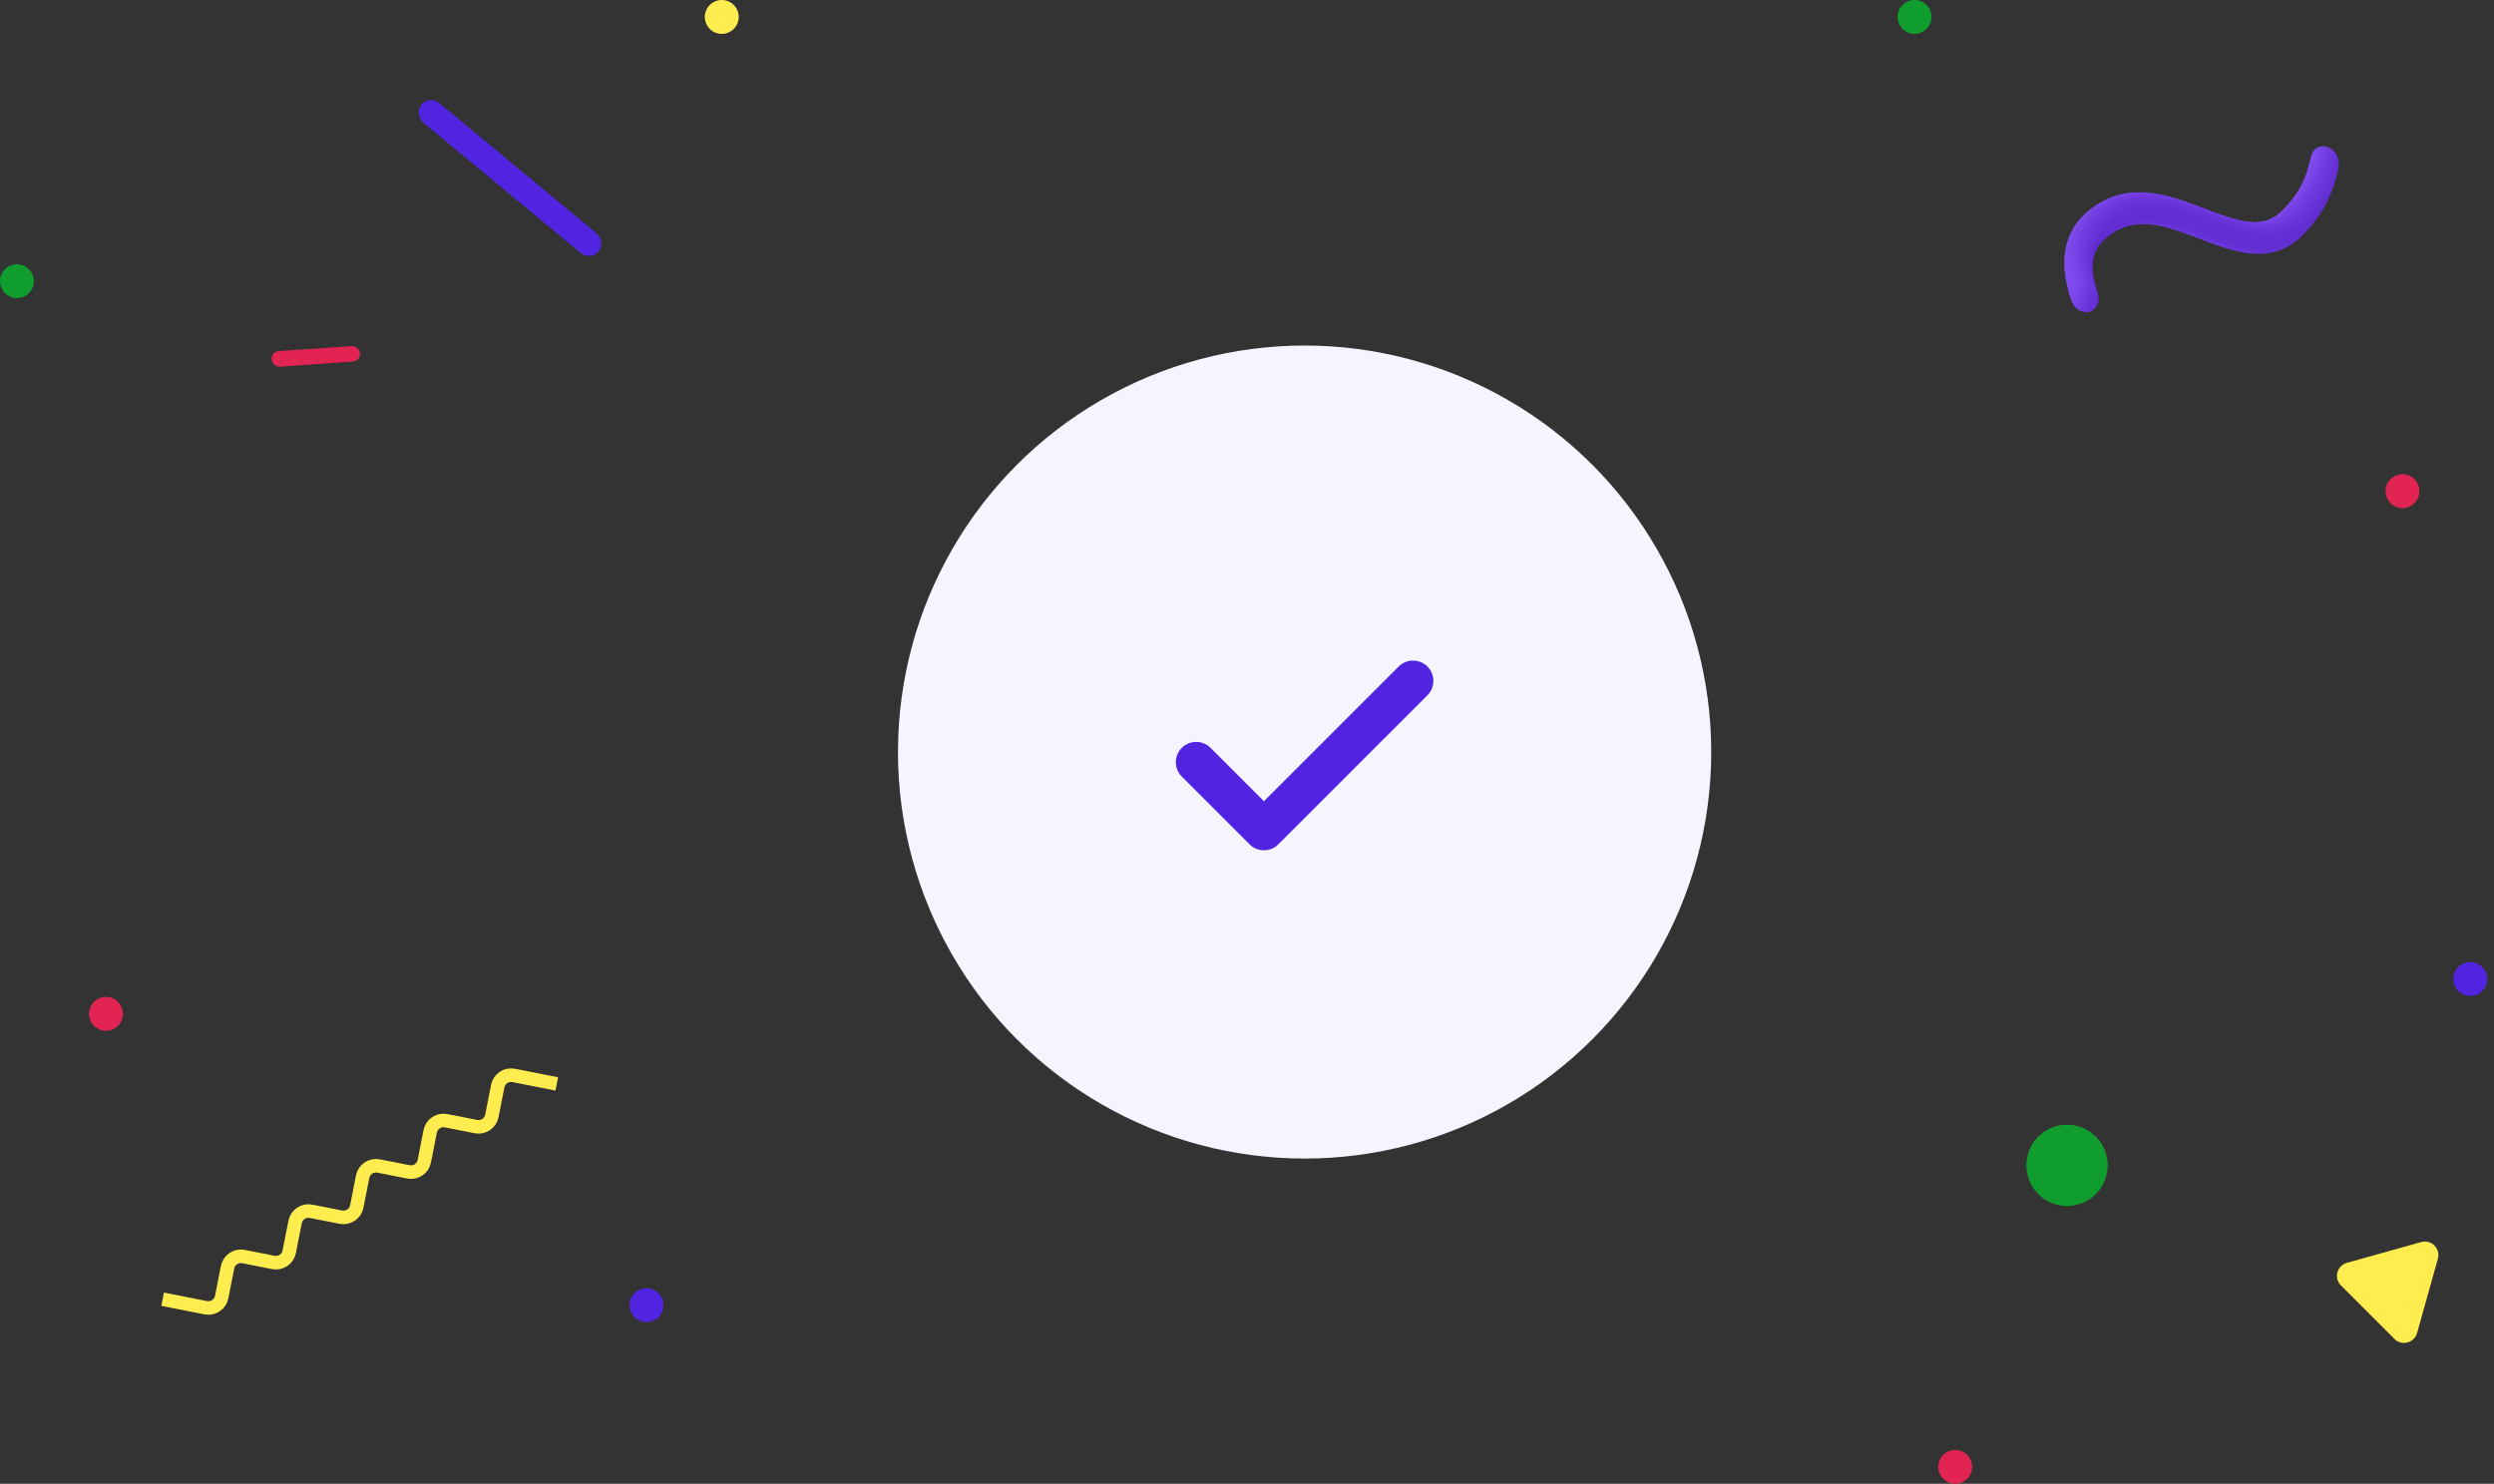 <svg width="368" height="219" viewBox="0 0 368 219" fill="none" xmlns="http://www.w3.org/2000/svg">
<rect x="0" y="0" width="368" height="219" fill="#333333" stroke="none"/>
<ellipse cx="343.036" cy="23.918" rx="2.027" ry="2.403" transform="rotate(-23.404 343.036 23.918)" fill="url(#paint0_linear_75_2519)"/>
<ellipse cx="342.911" cy="24.46" rx="2.027" ry="2.403" transform="rotate(-23.404 342.911 24.46)" fill="url(#paint1_linear_75_2519)"/>
<ellipse cx="342.777" cy="24.999" rx="2.027" ry="2.403" transform="rotate(-23.404 342.777 24.999)" fill="url(#paint2_linear_75_2519)"/>
<ellipse cx="342.632" cy="25.533" rx="2.027" ry="2.403" transform="rotate(-23.404 342.632 25.533)" fill="url(#paint3_linear_75_2519)"/>
<ellipse cx="342.474" cy="26.06" rx="2.027" ry="2.403" transform="rotate(-23.404 342.474 26.06)" fill="url(#paint4_linear_75_2519)"/>
<ellipse cx="342.304" cy="26.581" rx="2.027" ry="2.403" transform="rotate(-23.404 342.304 26.581)" fill="url(#paint5_linear_75_2519)"/>
<ellipse cx="342.118" cy="27.094" rx="2.027" ry="2.403" transform="rotate(-23.404 342.118 27.094)" fill="url(#paint6_linear_75_2519)"/>
<ellipse cx="341.917" cy="27.598" rx="2.027" ry="2.403" transform="rotate(-23.404 341.917 27.598)" fill="url(#paint7_linear_75_2519)"/>
<ellipse cx="341.7" cy="28.092" rx="2.027" ry="2.403" transform="rotate(-23.404 341.7 28.092)" fill="url(#paint8_linear_75_2519)"/>
<ellipse cx="341.467" cy="28.574" rx="2.027" ry="2.403" transform="rotate(-23.404 341.467 28.574)" fill="url(#paint9_linear_75_2519)"/>
<ellipse cx="341.217" cy="29.045" rx="2.027" ry="2.403" transform="rotate(-23.404 341.217 29.045)" fill="url(#paint10_linear_75_2519)"/>
<ellipse cx="340.951" cy="29.503" rx="2.027" ry="2.403" transform="rotate(-23.404 340.951 29.503)" fill="url(#paint11_linear_75_2519)"/>
<ellipse cx="340.67" cy="29.949" rx="2.027" ry="2.403" transform="rotate(-23.404 340.67 29.949)" fill="url(#paint12_linear_75_2519)"/>
<ellipse cx="340.376" cy="30.382" rx="2.027" ry="2.403" transform="rotate(-23.404 340.376 30.382)" fill="url(#paint13_linear_75_2519)"/>
<ellipse cx="340.069" cy="30.804" rx="2.027" ry="2.403" transform="rotate(-23.404 340.069 30.804)" fill="url(#paint14_linear_75_2519)"/>
<ellipse cx="339.75" cy="31.214" rx="2.027" ry="2.403" transform="rotate(-23.404 339.75 31.214)" fill="url(#paint15_linear_75_2519)"/>
<ellipse cx="339.421" cy="31.614" rx="2.027" ry="2.403" transform="rotate(-23.404 339.421 31.614)" fill="url(#paint16_linear_75_2519)"/>
<ellipse cx="339.084" cy="32.005" rx="2.027" ry="2.403" transform="rotate(-23.404 339.084 32.005)" fill="url(#paint17_linear_75_2519)"/>
<ellipse cx="338.739" cy="32.388" rx="2.027" ry="2.403" transform="rotate(-23.404 338.739 32.388)" fill="url(#paint18_linear_75_2519)"/>
<ellipse cx="338.388" cy="32.764" rx="2.027" ry="2.403" transform="rotate(-23.404 338.388 32.764)" fill="url(#paint19_linear_75_2519)"/>
<ellipse cx="338.026" cy="33.124" rx="2.027" ry="2.403" transform="rotate(-23.404 338.026 33.124)" fill="url(#paint20_linear_75_2519)"/>
<ellipse cx="337.645" cy="33.461" rx="2.027" ry="2.403" transform="rotate(-23.404 337.645 33.461)" fill="url(#paint21_linear_75_2519)"/>
<ellipse cx="337.246" cy="33.772" rx="2.027" ry="2.403" transform="rotate(-23.404 337.246 33.772)" fill="url(#paint22_linear_75_2519)"/>
<ellipse cx="336.828" cy="34.055" rx="2.027" ry="2.403" transform="rotate(-23.404 336.828 34.055)" fill="url(#paint23_linear_75_2519)"/>
<ellipse cx="336.393" cy="34.306" rx="2.027" ry="2.403" transform="rotate(-23.404 336.393 34.306)" fill="url(#paint24_linear_75_2519)"/>
<ellipse cx="335.941" cy="34.525" rx="2.027" ry="2.403" transform="rotate(-23.404 335.941 34.525)" fill="url(#paint25_linear_75_2519)"/>
<ellipse cx="335.474" cy="34.71" rx="2.027" ry="2.403" transform="rotate(-23.404 335.474 34.71)" fill="url(#paint26_linear_75_2519)"/>
<ellipse cx="334.994" cy="34.859" rx="2.027" ry="2.403" transform="rotate(-23.404 334.994 34.859)" fill="url(#paint27_linear_75_2519)"/>
<ellipse cx="334.503" cy="34.974" rx="2.027" ry="2.403" transform="rotate(-23.404 334.503 34.974)" fill="url(#paint28_linear_75_2519)"/>
<ellipse cx="334.003" cy="35.054" rx="2.027" ry="2.403" transform="rotate(-23.404 334.003 35.054)" fill="url(#paint29_linear_75_2519)"/>
<ellipse cx="333.496" cy="35.101" rx="2.027" ry="2.403" transform="rotate(-23.404 333.496 35.101)" fill="url(#paint30_linear_75_2519)"/>
<ellipse cx="332.984" cy="35.117" rx="2.027" ry="2.403" transform="rotate(-23.404 332.984 35.117)" fill="url(#paint31_linear_75_2519)"/>
<ellipse cx="332.469" cy="35.104" rx="2.027" ry="2.403" transform="rotate(-23.404 332.469 35.104)" fill="url(#paint32_linear_75_2519)"/>
<ellipse cx="331.952" cy="35.065" rx="2.027" ry="2.403" transform="rotate(-23.404 331.952 35.065)" fill="url(#paint33_linear_75_2519)"/>
<ellipse cx="331.435" cy="35.001" rx="2.027" ry="2.403" transform="rotate(-23.404 331.435 35.001)" fill="url(#paint34_linear_75_2519)"/>
<ellipse cx="330.917" cy="34.916" rx="2.027" ry="2.403" transform="rotate(-23.404 330.917 34.916)" fill="url(#paint35_linear_75_2519)"/>
<ellipse cx="330.4" cy="34.812" rx="2.027" ry="2.403" transform="rotate(-23.404 330.4 34.812)" fill="url(#paint36_linear_75_2519)"/>
<ellipse cx="329.884" cy="34.691" rx="2.027" ry="2.403" transform="rotate(-23.404 329.884 34.691)" fill="url(#paint37_linear_75_2519)"/>
<ellipse cx="329.37" cy="34.554" rx="2.027" ry="2.403" transform="rotate(-23.404 329.37 34.554)" fill="url(#paint38_linear_75_2519)"/>
<ellipse cx="328.857" cy="34.406" rx="2.027" ry="2.403" transform="rotate(-23.404 328.857 34.406)" fill="url(#paint39_linear_75_2519)"/>
<ellipse cx="328.345" cy="34.247" rx="2.027" ry="2.403" transform="rotate(-23.404 328.345 34.247)" fill="url(#paint40_linear_75_2519)"/>
<ellipse cx="327.835" cy="34.078" rx="2.027" ry="2.403" transform="rotate(-23.404 327.835 34.078)" fill="url(#paint41_linear_75_2519)"/>
<ellipse cx="327.326" cy="33.902" rx="2.027" ry="2.403" transform="rotate(-23.404 327.326 33.902)" fill="url(#paint42_linear_75_2519)"/>
<ellipse cx="326.818" cy="33.72" rx="2.027" ry="2.403" transform="rotate(-23.404 326.818 33.72)" fill="url(#paint43_linear_75_2519)"/>
<ellipse cx="326.31" cy="33.533" rx="2.027" ry="2.403" transform="rotate(-23.404 326.31 33.533)" fill="url(#paint44_linear_75_2519)"/>
<ellipse cx="325.804" cy="33.344" rx="2.027" ry="2.403" transform="rotate(-23.404 325.804 33.344)" fill="url(#paint45_linear_75_2519)"/>
<ellipse cx="325.298" cy="33.152" rx="2.027" ry="2.403" transform="rotate(-23.404 325.298 33.152)" fill="url(#paint46_linear_75_2519)"/>
<ellipse cx="324.792" cy="32.959" rx="2.027" ry="2.403" transform="rotate(-23.404 324.792 32.959)" fill="url(#paint47_linear_75_2519)"/>
<ellipse cx="324.286" cy="32.766" rx="2.027" ry="2.403" transform="rotate(-23.404 324.286 32.766)" fill="url(#paint48_linear_75_2519)"/>
<ellipse cx="323.78" cy="32.575" rx="2.027" ry="2.403" transform="rotate(-23.404 323.78 32.575)" fill="url(#paint49_linear_75_2519)"/>
<ellipse cx="323.273" cy="32.387" rx="2.027" ry="2.403" transform="rotate(-23.404 323.273 32.387)" fill="url(#paint50_linear_75_2519)"/>
<ellipse cx="322.765" cy="32.203" rx="2.027" ry="2.403" transform="rotate(-23.404 322.765 32.203)" fill="url(#paint51_linear_75_2519)"/>
<ellipse cx="322.257" cy="32.023" rx="2.027" ry="2.403" transform="rotate(-23.404 322.257 32.023)" fill="url(#paint52_linear_75_2519)"/>
<ellipse cx="321.747" cy="31.85" rx="2.027" ry="2.403" transform="rotate(-23.404 321.747 31.85)" fill="url(#paint53_linear_75_2519)"/>
<ellipse cx="321.237" cy="31.683" rx="2.027" ry="2.403" transform="rotate(-23.404 321.237 31.683)" fill="url(#paint54_linear_75_2519)"/>
<ellipse cx="320.725" cy="31.526" rx="2.027" ry="2.403" transform="rotate(-23.404 320.725 31.526)" fill="url(#paint55_linear_75_2519)"/>
<ellipse cx="320.211" cy="31.378" rx="2.027" ry="2.403" transform="rotate(-23.404 320.211 31.378)" fill="url(#paint56_linear_75_2519)"/>
<ellipse cx="319.697" cy="31.242" rx="2.027" ry="2.403" transform="rotate(-23.404 319.697 31.242)" fill="url(#paint57_linear_75_2519)"/>
<ellipse cx="319.181" cy="31.118" rx="2.027" ry="2.403" transform="rotate(-23.404 319.181 31.118)" fill="url(#paint58_linear_75_2519)"/>
<ellipse cx="318.665" cy="31.009" rx="2.027" ry="2.403" transform="rotate(-23.404 318.665 31.009)" fill="url(#paint59_linear_75_2519)"/>
<ellipse cx="318.147" cy="30.915" rx="2.027" ry="2.403" transform="rotate(-23.404 318.147 30.915)" fill="url(#paint60_linear_75_2519)"/>
<ellipse cx="317.629" cy="30.838" rx="2.027" ry="2.403" transform="rotate(-23.404 317.629 30.838)" fill="url(#paint61_linear_75_2519)"/>
<ellipse cx="317.112" cy="30.779" rx="2.027" ry="2.403" transform="rotate(-23.404 317.112 30.779)" fill="url(#paint62_linear_75_2519)"/>
<ellipse cx="316.595" cy="30.741" rx="2.027" ry="2.403" transform="rotate(-23.404 316.595 30.741)" fill="url(#paint63_linear_75_2519)"/>
<ellipse cx="316.079" cy="30.724" rx="2.027" ry="2.403" transform="rotate(-23.404 316.079 30.724)" fill="url(#paint64_linear_75_2519)"/>
<ellipse cx="315.566" cy="30.729" rx="2.027" ry="2.403" transform="rotate(-23.404 315.566 30.729)" fill="url(#paint65_linear_75_2519)"/>
<ellipse cx="315.056" cy="30.758" rx="2.027" ry="2.403" transform="rotate(-23.404 315.056 30.758)" fill="url(#paint66_linear_75_2519)"/>
<ellipse cx="314.551" cy="30.812" rx="2.027" ry="2.403" transform="rotate(-23.404 314.551 30.812)" fill="url(#paint67_linear_75_2519)"/>
<ellipse cx="314.051" cy="30.892" rx="2.027" ry="2.403" transform="rotate(-23.404 314.051 30.892)" fill="url(#paint68_linear_75_2519)"/>
<ellipse cx="313.557" cy="30.997" rx="2.027" ry="2.403" transform="rotate(-23.404 313.557 30.997)" fill="url(#paint69_linear_75_2519)"/>
<ellipse cx="313.071" cy="31.129" rx="2.027" ry="2.403" transform="rotate(-23.404 313.071 31.129)" fill="url(#paint70_linear_75_2519)"/>
<ellipse cx="312.594" cy="31.287" rx="2.027" ry="2.403" transform="rotate(-23.404 312.594 31.287)" fill="url(#paint71_linear_75_2519)"/>
<ellipse cx="312.126" cy="31.47" rx="2.027" ry="2.403" transform="rotate(-23.404 312.126 31.47)" fill="url(#paint72_linear_75_2519)"/>
<ellipse cx="311.67" cy="31.678" rx="2.027" ry="2.403" transform="rotate(-23.404 311.67 31.678)" fill="url(#paint73_linear_75_2519)"/>
<ellipse cx="311.224" cy="31.91" rx="2.027" ry="2.403" transform="rotate(-23.404 311.224 31.91)" fill="url(#paint74_linear_75_2519)"/>
<ellipse cx="310.79" cy="32.165" rx="2.027" ry="2.403" transform="rotate(-23.404 310.79 32.165)" fill="url(#paint75_linear_75_2519)"/>
<ellipse cx="310.367" cy="32.438" rx="2.027" ry="2.403" transform="rotate(-23.404 310.367 32.438)" fill="url(#paint76_linear_75_2519)"/>
<ellipse cx="309.955" cy="32.73" rx="2.027" ry="2.403" transform="rotate(-23.404 309.955 32.73)" fill="url(#paint77_linear_75_2519)"/>
<ellipse cx="309.556" cy="33.042" rx="2.027" ry="2.403" transform="rotate(-23.404 309.556 33.042)" fill="url(#paint78_linear_75_2519)"/>
<ellipse cx="309.172" cy="33.375" rx="2.027" ry="2.403" transform="rotate(-23.404 309.172 33.375)" fill="url(#paint79_linear_75_2519)"/>
<ellipse cx="308.805" cy="33.731" rx="2.027" ry="2.403" transform="rotate(-23.404 308.805 33.731)" fill="url(#paint80_linear_75_2519)"/>
<ellipse cx="308.458" cy="34.11" rx="2.027" ry="2.403" transform="rotate(-23.404 308.458 34.11)" fill="url(#paint81_linear_75_2519)"/>
<ellipse cx="308.133" cy="34.515" rx="2.027" ry="2.403" transform="rotate(-23.404 308.133 34.515)" fill="url(#paint82_linear_75_2519)"/>
<ellipse cx="307.835" cy="34.945" rx="2.027" ry="2.403" transform="rotate(-23.404 307.835 34.945)" fill="url(#paint83_linear_75_2519)"/>
<ellipse cx="307.566" cy="35.4" rx="2.027" ry="2.403" transform="rotate(-23.404 307.566 35.4)" fill="url(#paint84_linear_75_2519)"/>
<ellipse cx="307.328" cy="35.879" rx="2.027" ry="2.403" transform="rotate(-23.404 307.328 35.879)" fill="url(#paint85_linear_75_2519)"/>
<ellipse cx="307.126" cy="36.382" rx="2.027" ry="2.403" transform="rotate(-23.404 307.126 36.382)" fill="url(#paint86_linear_75_2519)"/>
<ellipse cx="306.96" cy="36.906" rx="2.027" ry="2.403" transform="rotate(-23.404 306.96 36.906)" fill="url(#paint87_linear_75_2519)"/>
<ellipse cx="306.833" cy="37.447" rx="2.027" ry="2.403" transform="rotate(-23.404 306.833 37.447)" fill="url(#paint88_linear_75_2519)"/>
<ellipse cx="306.744" cy="38.004" rx="2.027" ry="2.403" transform="rotate(-23.404 306.744 38.004)" fill="url(#paint89_linear_75_2519)"/>
<ellipse cx="306.693" cy="38.57" rx="2.027" ry="2.403" transform="rotate(-23.404 306.693 38.57)" fill="url(#paint90_linear_75_2519)"/>
<ellipse cx="306.678" cy="39.145" rx="2.027" ry="2.403" transform="rotate(-23.404 306.678 39.145)" fill="url(#paint91_linear_75_2519)"/>
<ellipse cx="306.697" cy="39.724" rx="2.027" ry="2.403" transform="rotate(-23.404 306.697 39.724)" fill="url(#paint92_linear_75_2519)"/>
<ellipse cx="306.747" cy="40.304" rx="2.027" ry="2.403" transform="rotate(-23.404 306.747 40.304)" fill="url(#paint93_linear_75_2519)"/>
<ellipse cx="306.827" cy="40.886" rx="2.027" ry="2.403" transform="rotate(-23.404 306.827 40.886)" fill="url(#paint94_linear_75_2519)"/>
<ellipse cx="306.933" cy="41.465" rx="2.027" ry="2.403" transform="rotate(-23.404 306.933 41.465)" fill="url(#paint95_linear_75_2519)"/>
<ellipse cx="307.063" cy="42.041" rx="2.027" ry="2.403" transform="rotate(-23.404 307.063 42.041)" fill="url(#paint96_linear_75_2519)"/>
<ellipse cx="307.214" cy="42.614" rx="2.027" ry="2.403" transform="rotate(-23.404 307.214 42.614)" fill="url(#paint97_linear_75_2519)"/>
<ellipse cx="307.384" cy="43.182" rx="2.027" ry="2.403" transform="rotate(-23.404 307.384 43.182)" fill="url(#paint98_linear_75_2519)"/>
<ellipse cx="307.572" cy="43.748" rx="2.027" ry="2.403" transform="rotate(-23.404 307.572 43.748)" fill="url(#paint99_linear_75_2519)"/>
<path d="M24 191.761L30.363 193.016C31.447 193.229 32.498 192.524 32.712 191.44L33.579 187.04C33.793 185.956 34.845 185.251 35.928 185.464L40.329 186.332C41.413 186.545 42.464 185.84 42.678 184.756L43.546 180.356C43.759 179.272 44.811 178.567 45.895 178.78L50.295 179.648C51.379 179.861 52.431 179.156 52.644 178.072L53.512 173.672C53.725 172.588 54.777 171.883 55.861 172.096L60.261 172.964C61.345 173.178 62.397 172.472 62.611 171.389L63.478 166.988C63.692 165.904 64.743 165.199 65.827 165.413L70.228 166.28C71.311 166.494 72.363 165.788 72.577 164.705L73.444 160.304C73.658 159.22 74.71 158.515 75.793 158.729L82.156 159.983" stroke="#FFED4F" stroke-width="2"/>
<circle cx="282.5" cy="2.5" r="2.5" fill="#0F9D2E"/>
<circle r="2.5" transform="matrix(-1 0 0 1 106.5 2.5)" fill="#FFED4F"/>
<circle r="2.5" transform="matrix(1 0 0 -1 288.5 216.5)" fill="#E12451"/>
<circle r="2.5" transform="matrix(0.998 0.058 0.058 -0.998 95.398 192.64)" fill="#5024E1"/>
<circle r="2.5" transform="matrix(0.998 0.058 0.058 -0.998 15.64 149.64)" fill="#E12451"/>
<circle cx="354.5" cy="72.5" r="2.5" fill="#E12451"/>
<circle r="2.5" transform="matrix(-1 0 0 1 2.5 41.5)" fill="#0F9D2E"/>
<circle r="2.5" transform="matrix(1 0 0 -1 364.5 144.5)" fill="#5024E1"/>
<rect width="3.724" height="33.962" rx="1.862" transform="matrix(0.638 -0.77 -0.77 -0.638 87.144 38.544)" fill="#5024E1"/>
<rect width="2.301" height="13.075" rx="1.151" transform="matrix(-0.069 -0.998 -0.998 0.069 53.202 53.296)" fill="#E12451"/>
<circle cx="305" cy="172" r="6" fill="#0F9D2E"/>
<path d="M357.254 183.323C358.756 182.902 360.14 184.286 359.719 185.788L356.65 196.749C356.238 198.222 354.391 198.705 353.31 197.624L345.418 189.732C344.336 188.65 344.82 186.804 346.293 186.392L357.254 183.323Z" fill="#FFED4F"/>
<circle cx="192.5" cy="111" r="60" fill="#F6F4FE"/>
<path d="M208.5 100.5L186.5 122.5L176.5 112.5" stroke="#5024E1" stroke-width="6" stroke-linecap="round" stroke-linejoin="round"/>
<defs>
<linearGradient id="paint0_linear_75_2519" x1="341.009" y1="21.515" x2="345.746" y2="25.511" gradientUnits="userSpaceOnUse">
<stop stop-color="#8753F4"/>
<stop offset="1" stop-color="#5A25CA"/>
</linearGradient>
<linearGradient id="paint1_linear_75_2519" x1="340.884" y1="22.057" x2="345.622" y2="26.054" gradientUnits="userSpaceOnUse">
<stop stop-color="#8753F4"/>
<stop offset="1" stop-color="#5A25CA"/>
</linearGradient>
<linearGradient id="paint2_linear_75_2519" x1="340.75" y1="22.596" x2="345.487" y2="26.592" gradientUnits="userSpaceOnUse">
<stop stop-color="#8753F4"/>
<stop offset="1" stop-color="#5A25CA"/>
</linearGradient>
<linearGradient id="paint3_linear_75_2519" x1="340.604" y1="23.13" x2="345.342" y2="27.126" gradientUnits="userSpaceOnUse">
<stop stop-color="#8753F4"/>
<stop offset="1" stop-color="#5A25CA"/>
</linearGradient>
<linearGradient id="paint4_linear_75_2519" x1="340.447" y1="23.657" x2="345.185" y2="27.654" gradientUnits="userSpaceOnUse">
<stop stop-color="#8753F4"/>
<stop offset="1" stop-color="#5A25CA"/>
</linearGradient>
<linearGradient id="paint5_linear_75_2519" x1="340.276" y1="24.178" x2="345.014" y2="28.175" gradientUnits="userSpaceOnUse">
<stop stop-color="#8753F4"/>
<stop offset="1" stop-color="#5A25CA"/>
</linearGradient>
<linearGradient id="paint6_linear_75_2519" x1="340.091" y1="24.691" x2="344.829" y2="28.688" gradientUnits="userSpaceOnUse">
<stop stop-color="#8753F4"/>
<stop offset="1" stop-color="#5A25CA"/>
</linearGradient>
<linearGradient id="paint7_linear_75_2519" x1="339.89" y1="25.195" x2="344.628" y2="29.191" gradientUnits="userSpaceOnUse">
<stop stop-color="#8753F4"/>
<stop offset="1" stop-color="#5A25CA"/>
</linearGradient>
<linearGradient id="paint8_linear_75_2519" x1="339.673" y1="25.689" x2="344.411" y2="29.685" gradientUnits="userSpaceOnUse">
<stop stop-color="#8753F4"/>
<stop offset="1" stop-color="#5A25CA"/>
</linearGradient>
<linearGradient id="paint9_linear_75_2519" x1="339.44" y1="26.171" x2="344.177" y2="30.168" gradientUnits="userSpaceOnUse">
<stop stop-color="#8753F4"/>
<stop offset="1" stop-color="#5A25CA"/>
</linearGradient>
<linearGradient id="paint10_linear_75_2519" x1="339.19" y1="26.642" x2="343.927" y2="30.638" gradientUnits="userSpaceOnUse">
<stop stop-color="#8753F4"/>
<stop offset="1" stop-color="#5A25CA"/>
</linearGradient>
<linearGradient id="paint11_linear_75_2519" x1="338.924" y1="27.1" x2="343.662" y2="31.096" gradientUnits="userSpaceOnUse">
<stop stop-color="#8753F4"/>
<stop offset="1" stop-color="#5A25CA"/>
</linearGradient>
<linearGradient id="paint12_linear_75_2519" x1="338.643" y1="27.546" x2="343.381" y2="31.542" gradientUnits="userSpaceOnUse">
<stop stop-color="#8753F4"/>
<stop offset="1" stop-color="#5A25CA"/>
</linearGradient>
<linearGradient id="paint13_linear_75_2519" x1="338.349" y1="27.979" x2="343.086" y2="31.975" gradientUnits="userSpaceOnUse">
<stop stop-color="#8753F4"/>
<stop offset="1" stop-color="#5A25CA"/>
</linearGradient>
<linearGradient id="paint14_linear_75_2519" x1="338.041" y1="28.401" x2="342.779" y2="32.397" gradientUnits="userSpaceOnUse">
<stop stop-color="#8753F4"/>
<stop offset="1" stop-color="#5A25CA"/>
</linearGradient>
<linearGradient id="paint15_linear_75_2519" x1="337.723" y1="28.811" x2="342.46" y2="32.807" gradientUnits="userSpaceOnUse">
<stop stop-color="#8753F4"/>
<stop offset="1" stop-color="#5A25CA"/>
</linearGradient>
<linearGradient id="paint16_linear_75_2519" x1="337.394" y1="29.211" x2="342.132" y2="33.208" gradientUnits="userSpaceOnUse">
<stop stop-color="#8753F4"/>
<stop offset="1" stop-color="#5A25CA"/>
</linearGradient>
<linearGradient id="paint17_linear_75_2519" x1="337.057" y1="29.602" x2="341.794" y2="33.599" gradientUnits="userSpaceOnUse">
<stop stop-color="#8753F4"/>
<stop offset="1" stop-color="#5A25CA"/>
</linearGradient>
<linearGradient id="paint18_linear_75_2519" x1="336.712" y1="29.985" x2="341.45" y2="33.981" gradientUnits="userSpaceOnUse">
<stop stop-color="#8753F4"/>
<stop offset="1" stop-color="#5A25CA"/>
</linearGradient>
<linearGradient id="paint19_linear_75_2519" x1="336.361" y1="30.36" x2="341.099" y2="34.357" gradientUnits="userSpaceOnUse">
<stop stop-color="#8753F4"/>
<stop offset="1" stop-color="#5A25CA"/>
</linearGradient>
<linearGradient id="paint20_linear_75_2519" x1="335.999" y1="30.72" x2="340.737" y2="34.717" gradientUnits="userSpaceOnUse">
<stop stop-color="#8753F4"/>
<stop offset="1" stop-color="#5A25CA"/>
</linearGradient>
<linearGradient id="paint21_linear_75_2519" x1="335.618" y1="31.058" x2="340.356" y2="35.054" gradientUnits="userSpaceOnUse">
<stop stop-color="#8753F4"/>
<stop offset="1" stop-color="#5A25CA"/>
</linearGradient>
<linearGradient id="paint22_linear_75_2519" x1="335.219" y1="31.369" x2="339.956" y2="35.365" gradientUnits="userSpaceOnUse">
<stop stop-color="#8753F4"/>
<stop offset="1" stop-color="#5A25CA"/>
</linearGradient>
<linearGradient id="paint23_linear_75_2519" x1="334.801" y1="31.652" x2="339.539" y2="35.648" gradientUnits="userSpaceOnUse">
<stop stop-color="#8753F4"/>
<stop offset="1" stop-color="#5A25CA"/>
</linearGradient>
<linearGradient id="paint24_linear_75_2519" x1="334.366" y1="31.903" x2="339.103" y2="35.899" gradientUnits="userSpaceOnUse">
<stop stop-color="#8753F4"/>
<stop offset="1" stop-color="#5A25CA"/>
</linearGradient>
<linearGradient id="paint25_linear_75_2519" x1="333.914" y1="32.122" x2="338.651" y2="36.118" gradientUnits="userSpaceOnUse">
<stop stop-color="#8753F4"/>
<stop offset="1" stop-color="#5A25CA"/>
</linearGradient>
<linearGradient id="paint26_linear_75_2519" x1="333.447" y1="32.307" x2="338.185" y2="36.303" gradientUnits="userSpaceOnUse">
<stop stop-color="#8753F4"/>
<stop offset="1" stop-color="#5A25CA"/>
</linearGradient>
<linearGradient id="paint27_linear_75_2519" x1="332.967" y1="32.456" x2="337.705" y2="36.453" gradientUnits="userSpaceOnUse">
<stop stop-color="#8753F4"/>
<stop offset="1" stop-color="#5A25CA"/>
</linearGradient>
<linearGradient id="paint28_linear_75_2519" x1="332.476" y1="32.571" x2="337.214" y2="36.567" gradientUnits="userSpaceOnUse">
<stop stop-color="#8753F4"/>
<stop offset="1" stop-color="#5A25CA"/>
</linearGradient>
<linearGradient id="paint29_linear_75_2519" x1="331.976" y1="32.651" x2="336.713" y2="36.647" gradientUnits="userSpaceOnUse">
<stop stop-color="#8753F4"/>
<stop offset="1" stop-color="#5A25CA"/>
</linearGradient>
<linearGradient id="paint30_linear_75_2519" x1="331.469" y1="32.698" x2="336.207" y2="36.695" gradientUnits="userSpaceOnUse">
<stop stop-color="#8753F4"/>
<stop offset="1" stop-color="#5A25CA"/>
</linearGradient>
<linearGradient id="paint31_linear_75_2519" x1="330.957" y1="32.714" x2="335.695" y2="36.711" gradientUnits="userSpaceOnUse">
<stop stop-color="#8753F4"/>
<stop offset="1" stop-color="#5A25CA"/>
</linearGradient>
<linearGradient id="paint32_linear_75_2519" x1="330.442" y1="32.701" x2="335.18" y2="36.697" gradientUnits="userSpaceOnUse">
<stop stop-color="#8753F4"/>
<stop offset="1" stop-color="#5A25CA"/>
</linearGradient>
<linearGradient id="paint33_linear_75_2519" x1="329.925" y1="32.662" x2="334.663" y2="36.658" gradientUnits="userSpaceOnUse">
<stop stop-color="#8753F4"/>
<stop offset="1" stop-color="#5A25CA"/>
</linearGradient>
<linearGradient id="paint34_linear_75_2519" x1="329.408" y1="32.598" x2="334.145" y2="36.594" gradientUnits="userSpaceOnUse">
<stop stop-color="#8753F4"/>
<stop offset="1" stop-color="#5A25CA"/>
</linearGradient>
<linearGradient id="paint35_linear_75_2519" x1="328.89" y1="32.513" x2="333.628" y2="36.509" gradientUnits="userSpaceOnUse">
<stop stop-color="#8753F4"/>
<stop offset="1" stop-color="#5A25CA"/>
</linearGradient>
<linearGradient id="paint36_linear_75_2519" x1="328.373" y1="32.408" x2="333.11" y2="36.405" gradientUnits="userSpaceOnUse">
<stop stop-color="#8753F4"/>
<stop offset="1" stop-color="#5A25CA"/>
</linearGradient>
<linearGradient id="paint37_linear_75_2519" x1="327.857" y1="32.287" x2="332.595" y2="36.284" gradientUnits="userSpaceOnUse">
<stop stop-color="#8753F4"/>
<stop offset="1" stop-color="#5A25CA"/>
</linearGradient>
<linearGradient id="paint38_linear_75_2519" x1="327.343" y1="32.151" x2="332.08" y2="36.148" gradientUnits="userSpaceOnUse">
<stop stop-color="#8753F4"/>
<stop offset="1" stop-color="#5A25CA"/>
</linearGradient>
<linearGradient id="paint39_linear_75_2519" x1="326.83" y1="32.003" x2="331.567" y2="35.999" gradientUnits="userSpaceOnUse">
<stop stop-color="#8753F4"/>
<stop offset="1" stop-color="#5A25CA"/>
</linearGradient>
<linearGradient id="paint40_linear_75_2519" x1="326.318" y1="31.843" x2="331.055" y2="35.84" gradientUnits="userSpaceOnUse">
<stop stop-color="#8753F4"/>
<stop offset="1" stop-color="#5A25CA"/>
</linearGradient>
<linearGradient id="paint41_linear_75_2519" x1="325.807" y1="31.675" x2="330.545" y2="35.671" gradientUnits="userSpaceOnUse">
<stop stop-color="#8753F4"/>
<stop offset="1" stop-color="#5A25CA"/>
</linearGradient>
<linearGradient id="paint42_linear_75_2519" x1="325.299" y1="31.499" x2="330.036" y2="35.495" gradientUnits="userSpaceOnUse">
<stop stop-color="#8753F4"/>
<stop offset="1" stop-color="#5A25CA"/>
</linearGradient>
<linearGradient id="paint43_linear_75_2519" x1="324.79" y1="31.317" x2="329.528" y2="35.313" gradientUnits="userSpaceOnUse">
<stop stop-color="#8753F4"/>
<stop offset="1" stop-color="#5A25CA"/>
</linearGradient>
<linearGradient id="paint44_linear_75_2519" x1="324.283" y1="31.13" x2="329.021" y2="35.127" gradientUnits="userSpaceOnUse">
<stop stop-color="#8753F4"/>
<stop offset="1" stop-color="#5A25CA"/>
</linearGradient>
<linearGradient id="paint45_linear_75_2519" x1="323.777" y1="30.941" x2="328.514" y2="34.937" gradientUnits="userSpaceOnUse">
<stop stop-color="#8753F4"/>
<stop offset="1" stop-color="#5A25CA"/>
</linearGradient>
<linearGradient id="paint46_linear_75_2519" x1="323.271" y1="30.748" x2="328.008" y2="34.745" gradientUnits="userSpaceOnUse">
<stop stop-color="#8753F4"/>
<stop offset="1" stop-color="#5A25CA"/>
</linearGradient>
<linearGradient id="paint47_linear_75_2519" x1="322.765" y1="30.556" x2="327.502" y2="34.552" gradientUnits="userSpaceOnUse">
<stop stop-color="#8753F4"/>
<stop offset="1" stop-color="#5A25CA"/>
</linearGradient>
<linearGradient id="paint48_linear_75_2519" x1="322.259" y1="30.363" x2="326.996" y2="34.36" gradientUnits="userSpaceOnUse">
<stop stop-color="#8753F4"/>
<stop offset="1" stop-color="#5A25CA"/>
</linearGradient>
<linearGradient id="paint49_linear_75_2519" x1="321.752" y1="30.172" x2="326.49" y2="34.169" gradientUnits="userSpaceOnUse">
<stop stop-color="#8753F4"/>
<stop offset="1" stop-color="#5A25CA"/>
</linearGradient>
<linearGradient id="paint50_linear_75_2519" x1="321.246" y1="29.984" x2="325.983" y2="33.98" gradientUnits="userSpaceOnUse">
<stop stop-color="#8753F4"/>
<stop offset="1" stop-color="#5A25CA"/>
</linearGradient>
<linearGradient id="paint51_linear_75_2519" x1="320.738" y1="29.799" x2="325.476" y2="33.796" gradientUnits="userSpaceOnUse">
<stop stop-color="#8753F4"/>
<stop offset="1" stop-color="#5A25CA"/>
</linearGradient>
<linearGradient id="paint52_linear_75_2519" x1="320.23" y1="29.62" x2="324.967" y2="33.616" gradientUnits="userSpaceOnUse">
<stop stop-color="#8753F4"/>
<stop offset="1" stop-color="#5A25CA"/>
</linearGradient>
<linearGradient id="paint53_linear_75_2519" x1="319.72" y1="29.447" x2="324.458" y2="33.443" gradientUnits="userSpaceOnUse">
<stop stop-color="#8753F4"/>
<stop offset="1" stop-color="#5A25CA"/>
</linearGradient>
<linearGradient id="paint54_linear_75_2519" x1="319.21" y1="29.28" x2="323.947" y2="33.277" gradientUnits="userSpaceOnUse">
<stop stop-color="#8753F4"/>
<stop offset="1" stop-color="#5A25CA"/>
</linearGradient>
<linearGradient id="paint55_linear_75_2519" x1="318.697" y1="29.123" x2="323.435" y2="33.119" gradientUnits="userSpaceOnUse">
<stop stop-color="#8753F4"/>
<stop offset="1" stop-color="#5A25CA"/>
</linearGradient>
<linearGradient id="paint56_linear_75_2519" x1="318.184" y1="28.975" x2="322.922" y2="32.972" gradientUnits="userSpaceOnUse">
<stop stop-color="#8753F4"/>
<stop offset="1" stop-color="#5A25CA"/>
</linearGradient>
<linearGradient id="paint57_linear_75_2519" x1="317.67" y1="28.839" x2="322.407" y2="32.836" gradientUnits="userSpaceOnUse">
<stop stop-color="#8753F4"/>
<stop offset="1" stop-color="#5A25CA"/>
</linearGradient>
<linearGradient id="paint58_linear_75_2519" x1="317.154" y1="28.715" x2="321.892" y2="32.712" gradientUnits="userSpaceOnUse">
<stop stop-color="#8753F4"/>
<stop offset="1" stop-color="#5A25CA"/>
</linearGradient>
<linearGradient id="paint59_linear_75_2519" x1="316.638" y1="28.606" x2="321.375" y2="32.602" gradientUnits="userSpaceOnUse">
<stop stop-color="#8753F4"/>
<stop offset="1" stop-color="#5A25CA"/>
</linearGradient>
<linearGradient id="paint60_linear_75_2519" x1="316.12" y1="28.512" x2="320.858" y2="32.508" gradientUnits="userSpaceOnUse">
<stop stop-color="#8753F4"/>
<stop offset="1" stop-color="#5A25CA"/>
</linearGradient>
<linearGradient id="paint61_linear_75_2519" x1="315.602" y1="28.435" x2="320.34" y2="32.431" gradientUnits="userSpaceOnUse">
<stop stop-color="#8753F4"/>
<stop offset="1" stop-color="#5A25CA"/>
</linearGradient>
<linearGradient id="paint62_linear_75_2519" x1="315.085" y1="28.376" x2="319.822" y2="32.373" gradientUnits="userSpaceOnUse">
<stop stop-color="#8753F4"/>
<stop offset="1" stop-color="#5A25CA"/>
</linearGradient>
<linearGradient id="paint63_linear_75_2519" x1="314.568" y1="28.338" x2="319.305" y2="32.334" gradientUnits="userSpaceOnUse">
<stop stop-color="#8753F4"/>
<stop offset="1" stop-color="#5A25CA"/>
</linearGradient>
<linearGradient id="paint64_linear_75_2519" x1="314.052" y1="28.32" x2="318.79" y2="32.317" gradientUnits="userSpaceOnUse">
<stop stop-color="#8753F4"/>
<stop offset="1" stop-color="#5A25CA"/>
</linearGradient>
<linearGradient id="paint65_linear_75_2519" x1="313.539" y1="28.326" x2="318.277" y2="32.322" gradientUnits="userSpaceOnUse">
<stop stop-color="#8753F4"/>
<stop offset="1" stop-color="#5A25CA"/>
</linearGradient>
<linearGradient id="paint66_linear_75_2519" x1="313.029" y1="28.355" x2="317.767" y2="32.352" gradientUnits="userSpaceOnUse">
<stop stop-color="#8753F4"/>
<stop offset="1" stop-color="#5A25CA"/>
</linearGradient>
<linearGradient id="paint67_linear_75_2519" x1="312.524" y1="28.409" x2="317.261" y2="32.406" gradientUnits="userSpaceOnUse">
<stop stop-color="#8753F4"/>
<stop offset="1" stop-color="#5A25CA"/>
</linearGradient>
<linearGradient id="paint68_linear_75_2519" x1="312.023" y1="28.489" x2="316.761" y2="32.485" gradientUnits="userSpaceOnUse">
<stop stop-color="#8753F4"/>
<stop offset="1" stop-color="#5A25CA"/>
</linearGradient>
<linearGradient id="paint69_linear_75_2519" x1="311.53" y1="28.594" x2="316.268" y2="32.591" gradientUnits="userSpaceOnUse">
<stop stop-color="#8753F4"/>
<stop offset="1" stop-color="#5A25CA"/>
</linearGradient>
<linearGradient id="paint70_linear_75_2519" x1="311.044" y1="28.726" x2="315.781" y2="32.722" gradientUnits="userSpaceOnUse">
<stop stop-color="#8753F4"/>
<stop offset="1" stop-color="#5A25CA"/>
</linearGradient>
<linearGradient id="paint71_linear_75_2519" x1="310.567" y1="28.884" x2="315.304" y2="32.88" gradientUnits="userSpaceOnUse">
<stop stop-color="#8753F4"/>
<stop offset="1" stop-color="#5A25CA"/>
</linearGradient>
<linearGradient id="paint72_linear_75_2519" x1="310.099" y1="29.067" x2="314.837" y2="33.063" gradientUnits="userSpaceOnUse">
<stop stop-color="#8753F4"/>
<stop offset="1" stop-color="#5A25CA"/>
</linearGradient>
<linearGradient id="paint73_linear_75_2519" x1="309.643" y1="29.275" x2="314.38" y2="33.271" gradientUnits="userSpaceOnUse">
<stop stop-color="#8753F4"/>
<stop offset="1" stop-color="#5A25CA"/>
</linearGradient>
<linearGradient id="paint74_linear_75_2519" x1="309.197" y1="29.507" x2="313.934" y2="33.504" gradientUnits="userSpaceOnUse">
<stop stop-color="#8753F4"/>
<stop offset="1" stop-color="#5A25CA"/>
</linearGradient>
<linearGradient id="paint75_linear_75_2519" x1="308.763" y1="29.762" x2="313.5" y2="33.759" gradientUnits="userSpaceOnUse">
<stop stop-color="#8753F4"/>
<stop offset="1" stop-color="#5A25CA"/>
</linearGradient>
<linearGradient id="paint76_linear_75_2519" x1="308.34" y1="30.035" x2="313.077" y2="34.032" gradientUnits="userSpaceOnUse">
<stop stop-color="#8753F4"/>
<stop offset="1" stop-color="#5A25CA"/>
</linearGradient>
<linearGradient id="paint77_linear_75_2519" x1="307.928" y1="30.327" x2="312.665" y2="34.324" gradientUnits="userSpaceOnUse">
<stop stop-color="#8753F4"/>
<stop offset="1" stop-color="#5A25CA"/>
</linearGradient>
<linearGradient id="paint78_linear_75_2519" x1="307.529" y1="30.639" x2="312.266" y2="34.635" gradientUnits="userSpaceOnUse">
<stop stop-color="#8753F4"/>
<stop offset="1" stop-color="#5A25CA"/>
</linearGradient>
<linearGradient id="paint79_linear_75_2519" x1="307.145" y1="30.972" x2="311.882" y2="34.968" gradientUnits="userSpaceOnUse">
<stop stop-color="#8753F4"/>
<stop offset="1" stop-color="#5A25CA"/>
</linearGradient>
<linearGradient id="paint80_linear_75_2519" x1="306.778" y1="31.328" x2="311.515" y2="35.324" gradientUnits="userSpaceOnUse">
<stop stop-color="#8753F4"/>
<stop offset="1" stop-color="#5A25CA"/>
</linearGradient>
<linearGradient id="paint81_linear_75_2519" x1="306.431" y1="31.707" x2="311.168" y2="35.704" gradientUnits="userSpaceOnUse">
<stop stop-color="#8753F4"/>
<stop offset="1" stop-color="#5A25CA"/>
</linearGradient>
<linearGradient id="paint82_linear_75_2519" x1="306.106" y1="32.111" x2="310.844" y2="36.108" gradientUnits="userSpaceOnUse">
<stop stop-color="#8753F4"/>
<stop offset="1" stop-color="#5A25CA"/>
</linearGradient>
<linearGradient id="paint83_linear_75_2519" x1="305.808" y1="32.541" x2="310.545" y2="36.538" gradientUnits="userSpaceOnUse">
<stop stop-color="#8753F4"/>
<stop offset="1" stop-color="#5A25CA"/>
</linearGradient>
<linearGradient id="paint84_linear_75_2519" x1="305.539" y1="32.997" x2="310.276" y2="36.993" gradientUnits="userSpaceOnUse">
<stop stop-color="#8753F4"/>
<stop offset="1" stop-color="#5A25CA"/>
</linearGradient>
<linearGradient id="paint85_linear_75_2519" x1="305.301" y1="33.476" x2="310.039" y2="37.473" gradientUnits="userSpaceOnUse">
<stop stop-color="#8753F4"/>
<stop offset="1" stop-color="#5A25CA"/>
</linearGradient>
<linearGradient id="paint86_linear_75_2519" x1="305.099" y1="33.979" x2="309.836" y2="37.976" gradientUnits="userSpaceOnUse">
<stop stop-color="#8753F4"/>
<stop offset="1" stop-color="#5A25CA"/>
</linearGradient>
<linearGradient id="paint87_linear_75_2519" x1="304.933" y1="34.503" x2="309.671" y2="38.499" gradientUnits="userSpaceOnUse">
<stop stop-color="#8753F4"/>
<stop offset="1" stop-color="#5A25CA"/>
</linearGradient>
<linearGradient id="paint88_linear_75_2519" x1="304.806" y1="35.044" x2="309.543" y2="39.041" gradientUnits="userSpaceOnUse">
<stop stop-color="#8753F4"/>
<stop offset="1" stop-color="#5A25CA"/>
</linearGradient>
<linearGradient id="paint89_linear_75_2519" x1="304.717" y1="35.6" x2="309.454" y2="39.597" gradientUnits="userSpaceOnUse">
<stop stop-color="#8753F4"/>
<stop offset="1" stop-color="#5A25CA"/>
</linearGradient>
<linearGradient id="paint90_linear_75_2519" x1="304.665" y1="36.167" x2="309.403" y2="40.163" gradientUnits="userSpaceOnUse">
<stop stop-color="#8753F4"/>
<stop offset="1" stop-color="#5A25CA"/>
</linearGradient>
<linearGradient id="paint91_linear_75_2519" x1="304.65" y1="36.741" x2="309.388" y2="40.738" gradientUnits="userSpaceOnUse">
<stop stop-color="#8753F4"/>
<stop offset="1" stop-color="#5A25CA"/>
</linearGradient>
<linearGradient id="paint92_linear_75_2519" x1="304.669" y1="37.321" x2="309.407" y2="41.317" gradientUnits="userSpaceOnUse">
<stop stop-color="#8753F4"/>
<stop offset="1" stop-color="#5A25CA"/>
</linearGradient>
<linearGradient id="paint93_linear_75_2519" x1="304.72" y1="37.901" x2="309.458" y2="41.898" gradientUnits="userSpaceOnUse">
<stop stop-color="#8753F4"/>
<stop offset="1" stop-color="#5A25CA"/>
</linearGradient>
<linearGradient id="paint94_linear_75_2519" x1="304.8" y1="38.482" x2="309.537" y2="42.479" gradientUnits="userSpaceOnUse">
<stop stop-color="#8753F4"/>
<stop offset="1" stop-color="#5A25CA"/>
</linearGradient>
<linearGradient id="paint95_linear_75_2519" x1="304.906" y1="39.062" x2="309.643" y2="43.058" gradientUnits="userSpaceOnUse">
<stop stop-color="#8753F4"/>
<stop offset="1" stop-color="#5A25CA"/>
</linearGradient>
<linearGradient id="paint96_linear_75_2519" x1="305.035" y1="39.638" x2="309.773" y2="43.634" gradientUnits="userSpaceOnUse">
<stop stop-color="#8753F4"/>
<stop offset="1" stop-color="#5A25CA"/>
</linearGradient>
<linearGradient id="paint97_linear_75_2519" x1="305.186" y1="40.21" x2="309.924" y2="44.207" gradientUnits="userSpaceOnUse">
<stop stop-color="#8753F4"/>
<stop offset="1" stop-color="#5A25CA"/>
</linearGradient>
<linearGradient id="paint98_linear_75_2519" x1="305.357" y1="40.779" x2="310.094" y2="44.776" gradientUnits="userSpaceOnUse">
<stop stop-color="#8753F4"/>
<stop offset="1" stop-color="#5A25CA"/>
</linearGradient>
<linearGradient id="paint99_linear_75_2519" x1="305.545" y1="41.345" x2="310.282" y2="45.341" gradientUnits="userSpaceOnUse">
<stop stop-color="#8753F4"/>
<stop offset="1" stop-color="#5A25CA"/>
</linearGradient>
</defs>
</svg>
